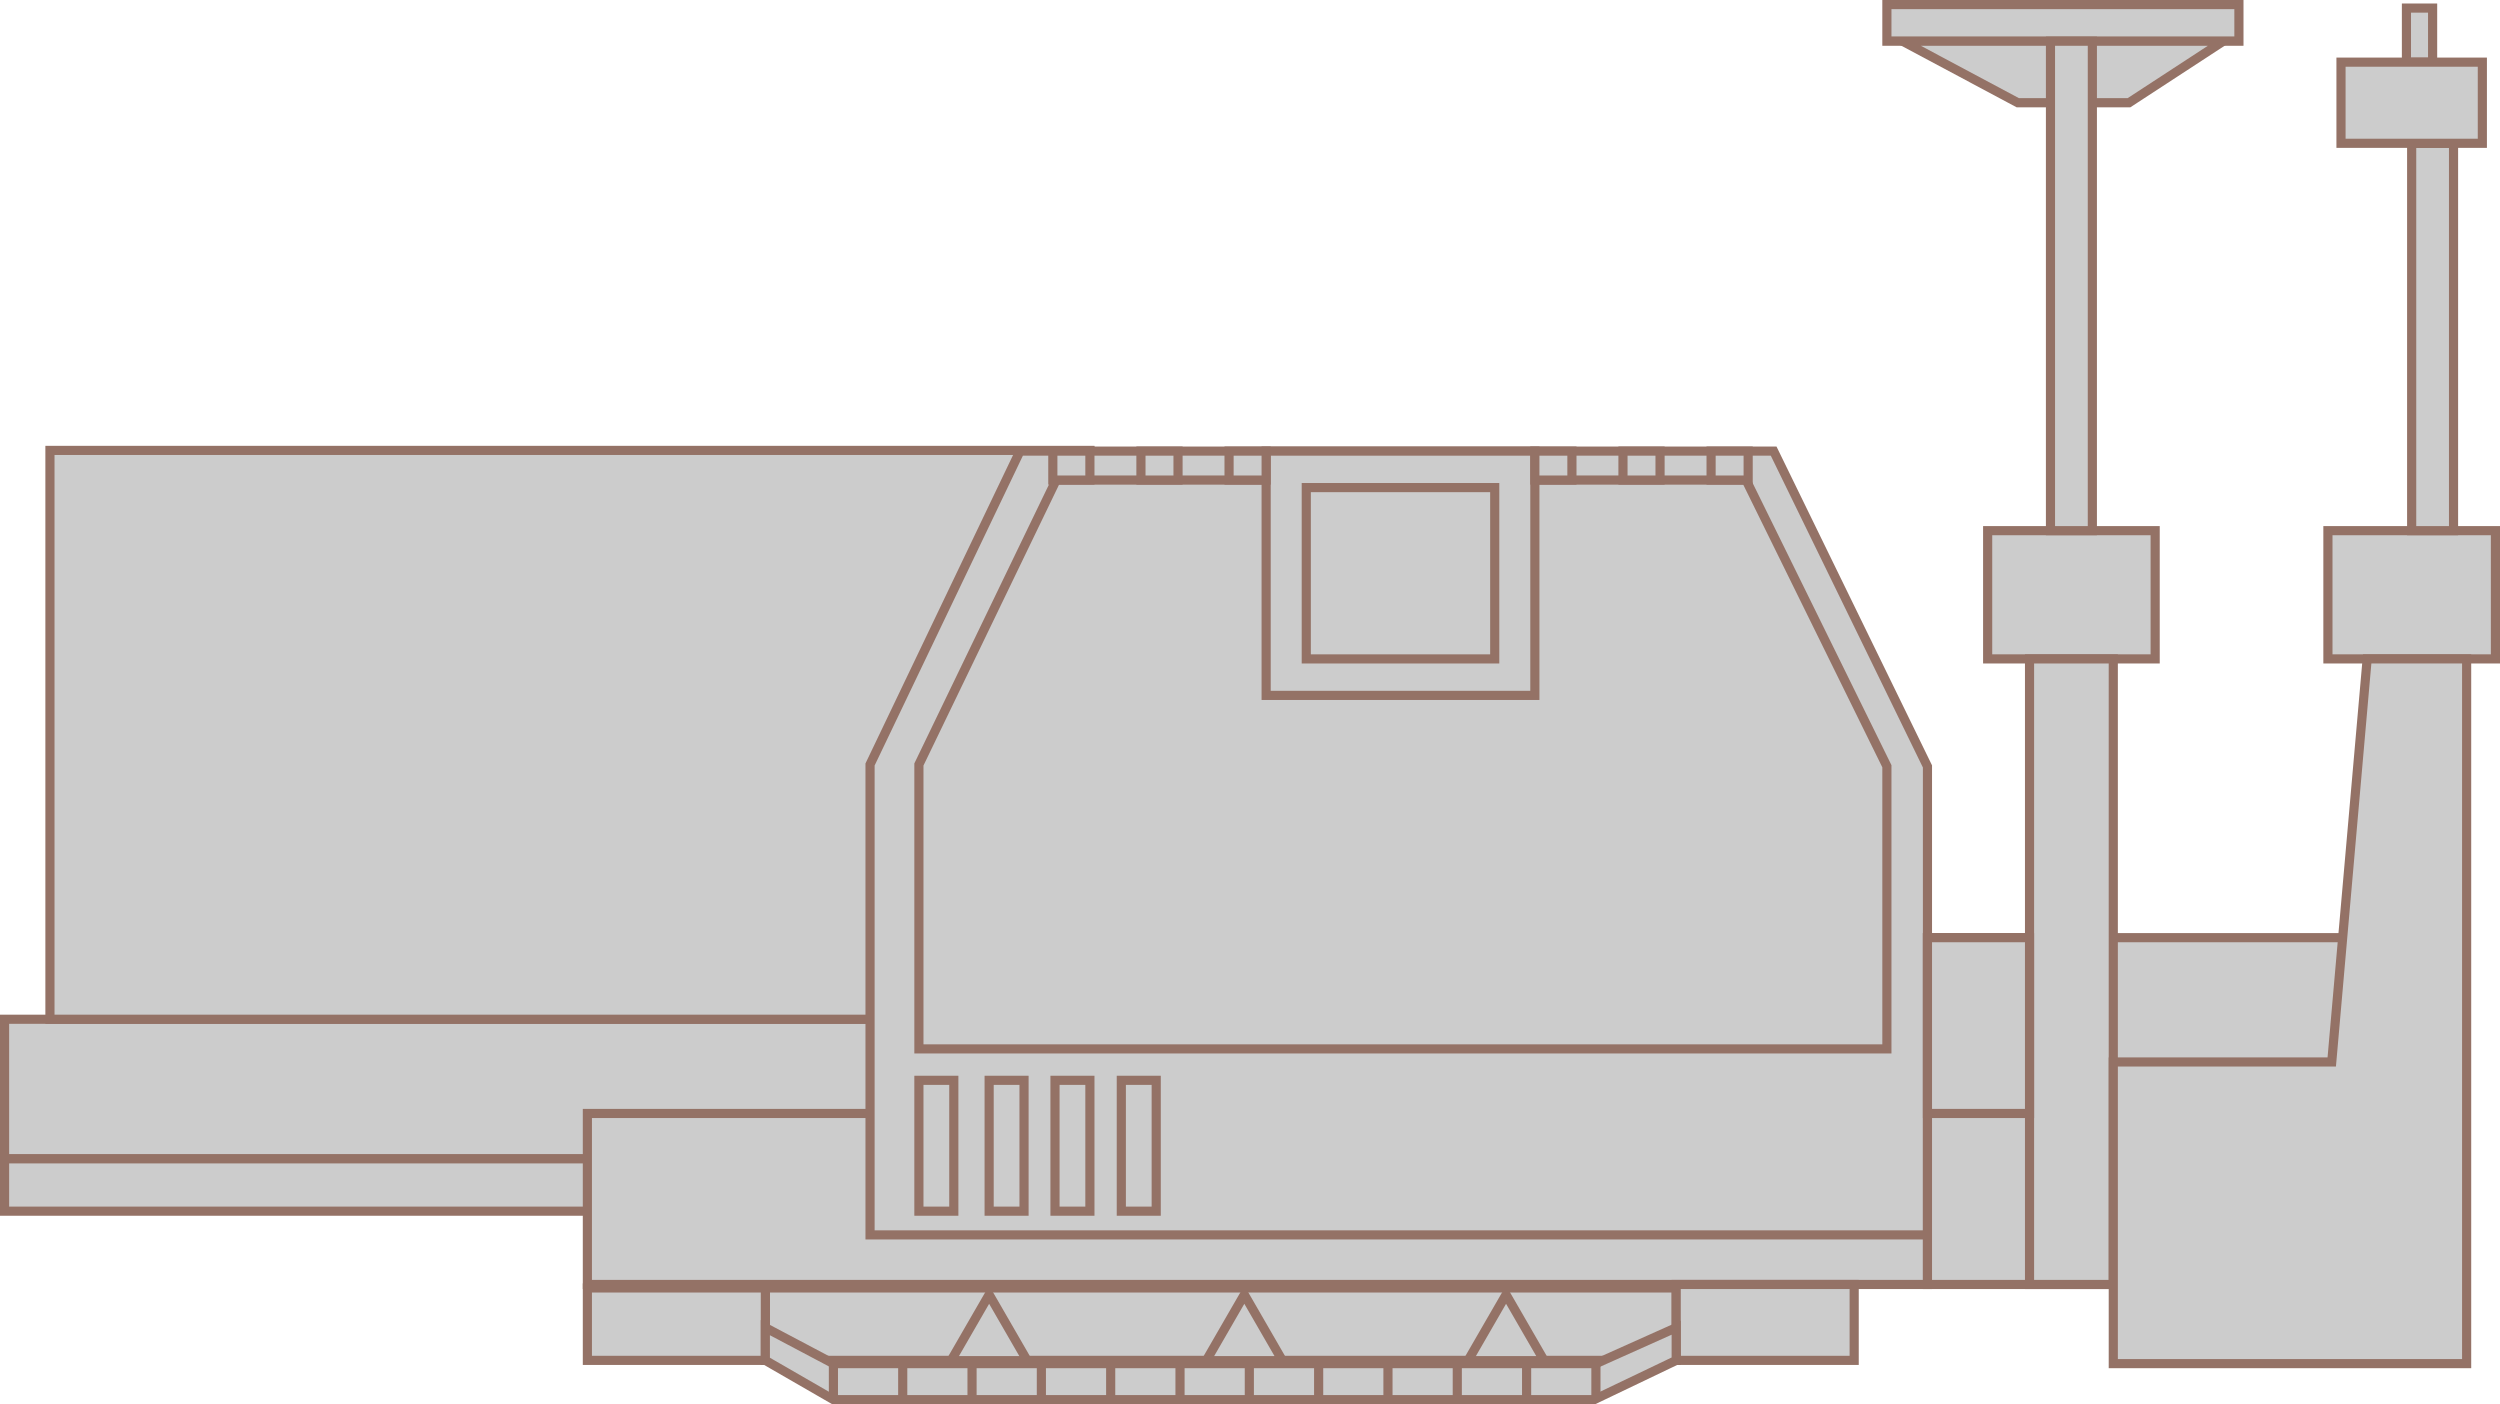 ﻿<?xml version="1.0" encoding="utf-8"?>
<svg version="1.1" id="图层_1" xmlns="http://www.w3.org/2000/svg" xmlns:xlink="http://www.w3.org/1999/xlink" x="0px" y="0px" width="409.833px" height="230.196px" viewBox="0 0 409.833 230.196" enable-background="new 0 0 409.833 230.196" xml:space="preserve">
<g>
	
		<rect x="0.75" y="167.088" fill="#CCCCCC" stroke="#947266" stroke-width="1.5" stroke-miterlimit="10" width="315.225" height="22.884" />
	
		<rect x="0.75" y="189.972" fill="#CCCCCC" stroke="#947266" stroke-width="1.5" stroke-miterlimit="10" width="315.225" height="8.581" />
	
		<rect x="96.29" y="182.534" fill="#CCCCCC" stroke="#947266" stroke-width="1.5" stroke-miterlimit="10" width="219.686" height="28.033" />
	
		<rect x="8.188" y="73.836" fill="#CCCCCC" stroke="#947266" stroke-width="1.5" stroke-miterlimit="10" width="170.484" height="93.252" />
	<polygon fill="#CCCCCC" stroke="#947266" stroke-width="1.5" stroke-miterlimit="10" points="167.213,73.952 290.76,73.952 &#xD;&#xA;		315.975,125.641 315.975,202.442 142.629,202.442 142.629,125.325 	" />
	<polygon fill="#CCCCCC" stroke="#947266" stroke-width="1.5" stroke-miterlimit="10" points="173.143,78.699 286.241,78.699 &#xD;&#xA;		309.324,125.611 309.324,171.95 150.639,171.95 150.639,125.325 	" />
	
		<rect x="207.563" y="73.952" fill="#CCCCCC" stroke="#947266" stroke-width="1.5" stroke-miterlimit="10" width="44.051" height="40.046" />
	
		<rect x="214.141" y="79.933" fill="#CCCCCC" stroke="#947266" stroke-width="1.5" stroke-miterlimit="10" width="30.895" height="28.085" />
	
		<rect x="201.484" y="73.952" fill="#CCCCCC" stroke="#947266" stroke-width="1.5" stroke-miterlimit="10" width="6.079" height="4.747" />
	
		<rect x="172.594" y="73.952" fill="#CCCCCC" stroke="#947266" stroke-width="1.5" stroke-miterlimit="10" width="6.077" height="4.747" />
	
		<rect x="187.039" y="73.952" fill="#CCCCCC" stroke="#947266" stroke-width="1.5" stroke-miterlimit="10" width="6.079" height="4.747" />
	
		<rect x="280.504" y="73.952" fill="#CCCCCC" stroke="#947266" stroke-width="1.5" stroke-miterlimit="10" width="6.078" height="4.747" />
	
		<rect x="251.614" y="73.952" fill="#CCCCCC" stroke="#947266" stroke-width="1.5" stroke-miterlimit="10" width="6.077" height="4.747" />
	
		<rect x="266.059" y="73.952" fill="#CCCCCC" stroke="#947266" stroke-width="1.5" stroke-miterlimit="10" width="6.078" height="4.747" />
	
		<rect x="125.466" y="211.138" fill="#CCCCCC" stroke="#947266" stroke-width="1.5" stroke-miterlimit="10" width="149.317" height="11.872" />
	
		<rect x="96.29" y="211.138" fill="#CCCCCC" stroke="#947266" stroke-width="1.5" stroke-miterlimit="10" width="29.177" height="11.872" />
	
		<rect x="274.784" y="210.567" fill="#CCCCCC" stroke="#947266" stroke-width="1.5" stroke-miterlimit="10" width="29.177" height="12.442" />
	<polygon fill="#CCCCCC" stroke="#947266" stroke-width="1.5" stroke-miterlimit="10" points="136.623,229.446 261.34,229.446 &#xD;&#xA;		274.784,223.01 274.784,217.646 261.625,223.546 136.623,223.546 125.466,217.646 125.466,223.01 	" />
	
		<line fill="#CCCCCC" stroke="#947266" stroke-width="1.5" stroke-miterlimit="10" x1="136.623" y1="223.546" x2="136.623" y2="229.446" />
	
		<line fill="#CCCCCC" stroke="#947266" stroke-width="1.5" stroke-miterlimit="10" x1="261.625" y1="223.546" x2="261.625" y2="229.446" />
	
		<line fill="#CCCCCC" stroke="#947266" stroke-width="1.5" stroke-miterlimit="10" x1="147.986" y1="223.546" x2="147.986" y2="229.446" />
	
		<line fill="#CCCCCC" stroke="#947266" stroke-width="1.5" stroke-miterlimit="10" x1="159.35" y1="223.546" x2="159.35" y2="229.446" />
	
		<line fill="#CCCCCC" stroke="#947266" stroke-width="1.5" stroke-miterlimit="10" x1="170.714" y1="223.546" x2="170.714" y2="229.446" />
	
		<line fill="#CCCCCC" stroke="#947266" stroke-width="1.5" stroke-miterlimit="10" x1="182.078" y1="223.546" x2="182.078" y2="229.446" />
	
		<line fill="#CCCCCC" stroke="#947266" stroke-width="1.5" stroke-miterlimit="10" x1="193.443" y1="223.546" x2="193.443" y2="229.446" />
	
		<line fill="#CCCCCC" stroke="#947266" stroke-width="1.5" stroke-miterlimit="10" x1="204.806" y1="223.546" x2="204.806" y2="229.446" />
	
		<line fill="#CCCCCC" stroke="#947266" stroke-width="1.5" stroke-miterlimit="10" x1="216.17" y1="223.546" x2="216.17" y2="229.446" />
	
		<line fill="#CCCCCC" stroke="#947266" stroke-width="1.5" stroke-miterlimit="10" x1="227.534" y1="223.546" x2="227.534" y2="229.446" />
	
		<line fill="#CCCCCC" stroke="#947266" stroke-width="1.5" stroke-miterlimit="10" x1="238.897" y1="223.546" x2="238.897" y2="229.446" />
	
		<line fill="#CCCCCC" stroke="#947266" stroke-width="1.5" stroke-miterlimit="10" x1="250.262" y1="223.546" x2="250.262" y2="229.446" />
	<polygon fill="#CCCCCC" stroke="#947266" stroke-width="1.5" stroke-miterlimit="10" points="155.907,223.056 162.152,212.237 &#xD;&#xA;		168.397,223.056 	" />
	<polygon fill="#CCCCCC" stroke="#947266" stroke-width="1.5" stroke-miterlimit="10" points="197.742,223.056 203.987,212.237 &#xD;&#xA;		210.232,223.056 	" />
	<polygon fill="#CCCCCC" stroke="#947266" stroke-width="1.5" stroke-miterlimit="10" points="240.649,223.056 246.894,212.237 &#xD;&#xA;		253.139,223.056 	" />
	
		<rect x="325.843" y="86.993" fill="#CCCCCC" stroke="#947266" stroke-width="1.5" stroke-miterlimit="10" width="27.46" height="21.024" />
	
		<rect x="381.623" y="86.993" fill="#CCCCCC" stroke="#947266" stroke-width="1.5" stroke-miterlimit="10" width="27.46" height="21.024" />
	
		<rect x="315.975" y="153.714" fill="#CCCCCC" stroke="#947266" stroke-width="1.5" stroke-miterlimit="10" width="72.656" height="56.854" />
	
		<rect x="332.708" y="108.018" fill="#CCCCCC" stroke="#947266" stroke-width="1.5" stroke-miterlimit="10" width="13.729" height="102.55" />
	
		<rect x="395.352" y="23.491" fill="#CCCCCC" stroke="#947266" stroke-width="1.5" stroke-miterlimit="10" width="6.865" height="63.502" />
	
		<rect x="394.495" y="1.323" fill="#CCCCCC" stroke="#947266" stroke-width="1.5" stroke-miterlimit="10" width="4.291" height="8.866" />
	
		<rect x="309.324" y="0.75" fill="#CCCCCC" stroke="#947266" stroke-width="1.5" stroke-miterlimit="10" width="57.71" height="6.006" />
	
		<rect x="383.768" y="10.189" fill="#CCCCCC" stroke="#947266" stroke-width="1.5" stroke-miterlimit="10" width="23.17" height="13.302" />
	<polygon fill="#CCCCCC" stroke="#947266" stroke-width="1.5" stroke-miterlimit="10" points="388.059,108.018 382.25,174.095 &#xD;&#xA;		346.438,174.095 346.438,223.546 404.364,223.546 404.364,186.109 404.364,174.095 404.364,108.018 	" />
	
		<rect x="315.975" y="153.714" fill="#CCCCCC" stroke="#947266" stroke-width="1.5" stroke-miterlimit="10" width="16.733" height="28.82" />
	<polygon fill="#CCCCCC" stroke="#947266" stroke-width="1.5" stroke-miterlimit="10" points="349.013,16.84 330.778,16.84 &#xD;&#xA;		311.899,6.756 364.459,6.756 	" />
	
		<rect x="336.141" y="6.756" fill="#CCCCCC" stroke="#947266" stroke-width="1.5" stroke-miterlimit="10" width="6.865" height="80.237" />
	
		<rect x="150.639" y="177.1" fill="#CCCCCC" stroke="#947266" stroke-width="1.5" stroke-miterlimit="10" width="5.722" height="21.453" />
	
		<rect x="162.152" y="177.1" fill="#CCCCCC" stroke="#947266" stroke-width="1.5" stroke-miterlimit="10" width="5.721" height="21.453" />
	
		<rect x="172.95" y="177.1" fill="#CCCCCC" stroke="#947266" stroke-width="1.5" stroke-miterlimit="10" width="5.721" height="21.453" />
	
		<rect x="183.82" y="177.1" fill="#CCCCCC" stroke="#947266" stroke-width="1.5" stroke-miterlimit="10" width="5.721" height="21.453" />
</g>
</svg>
